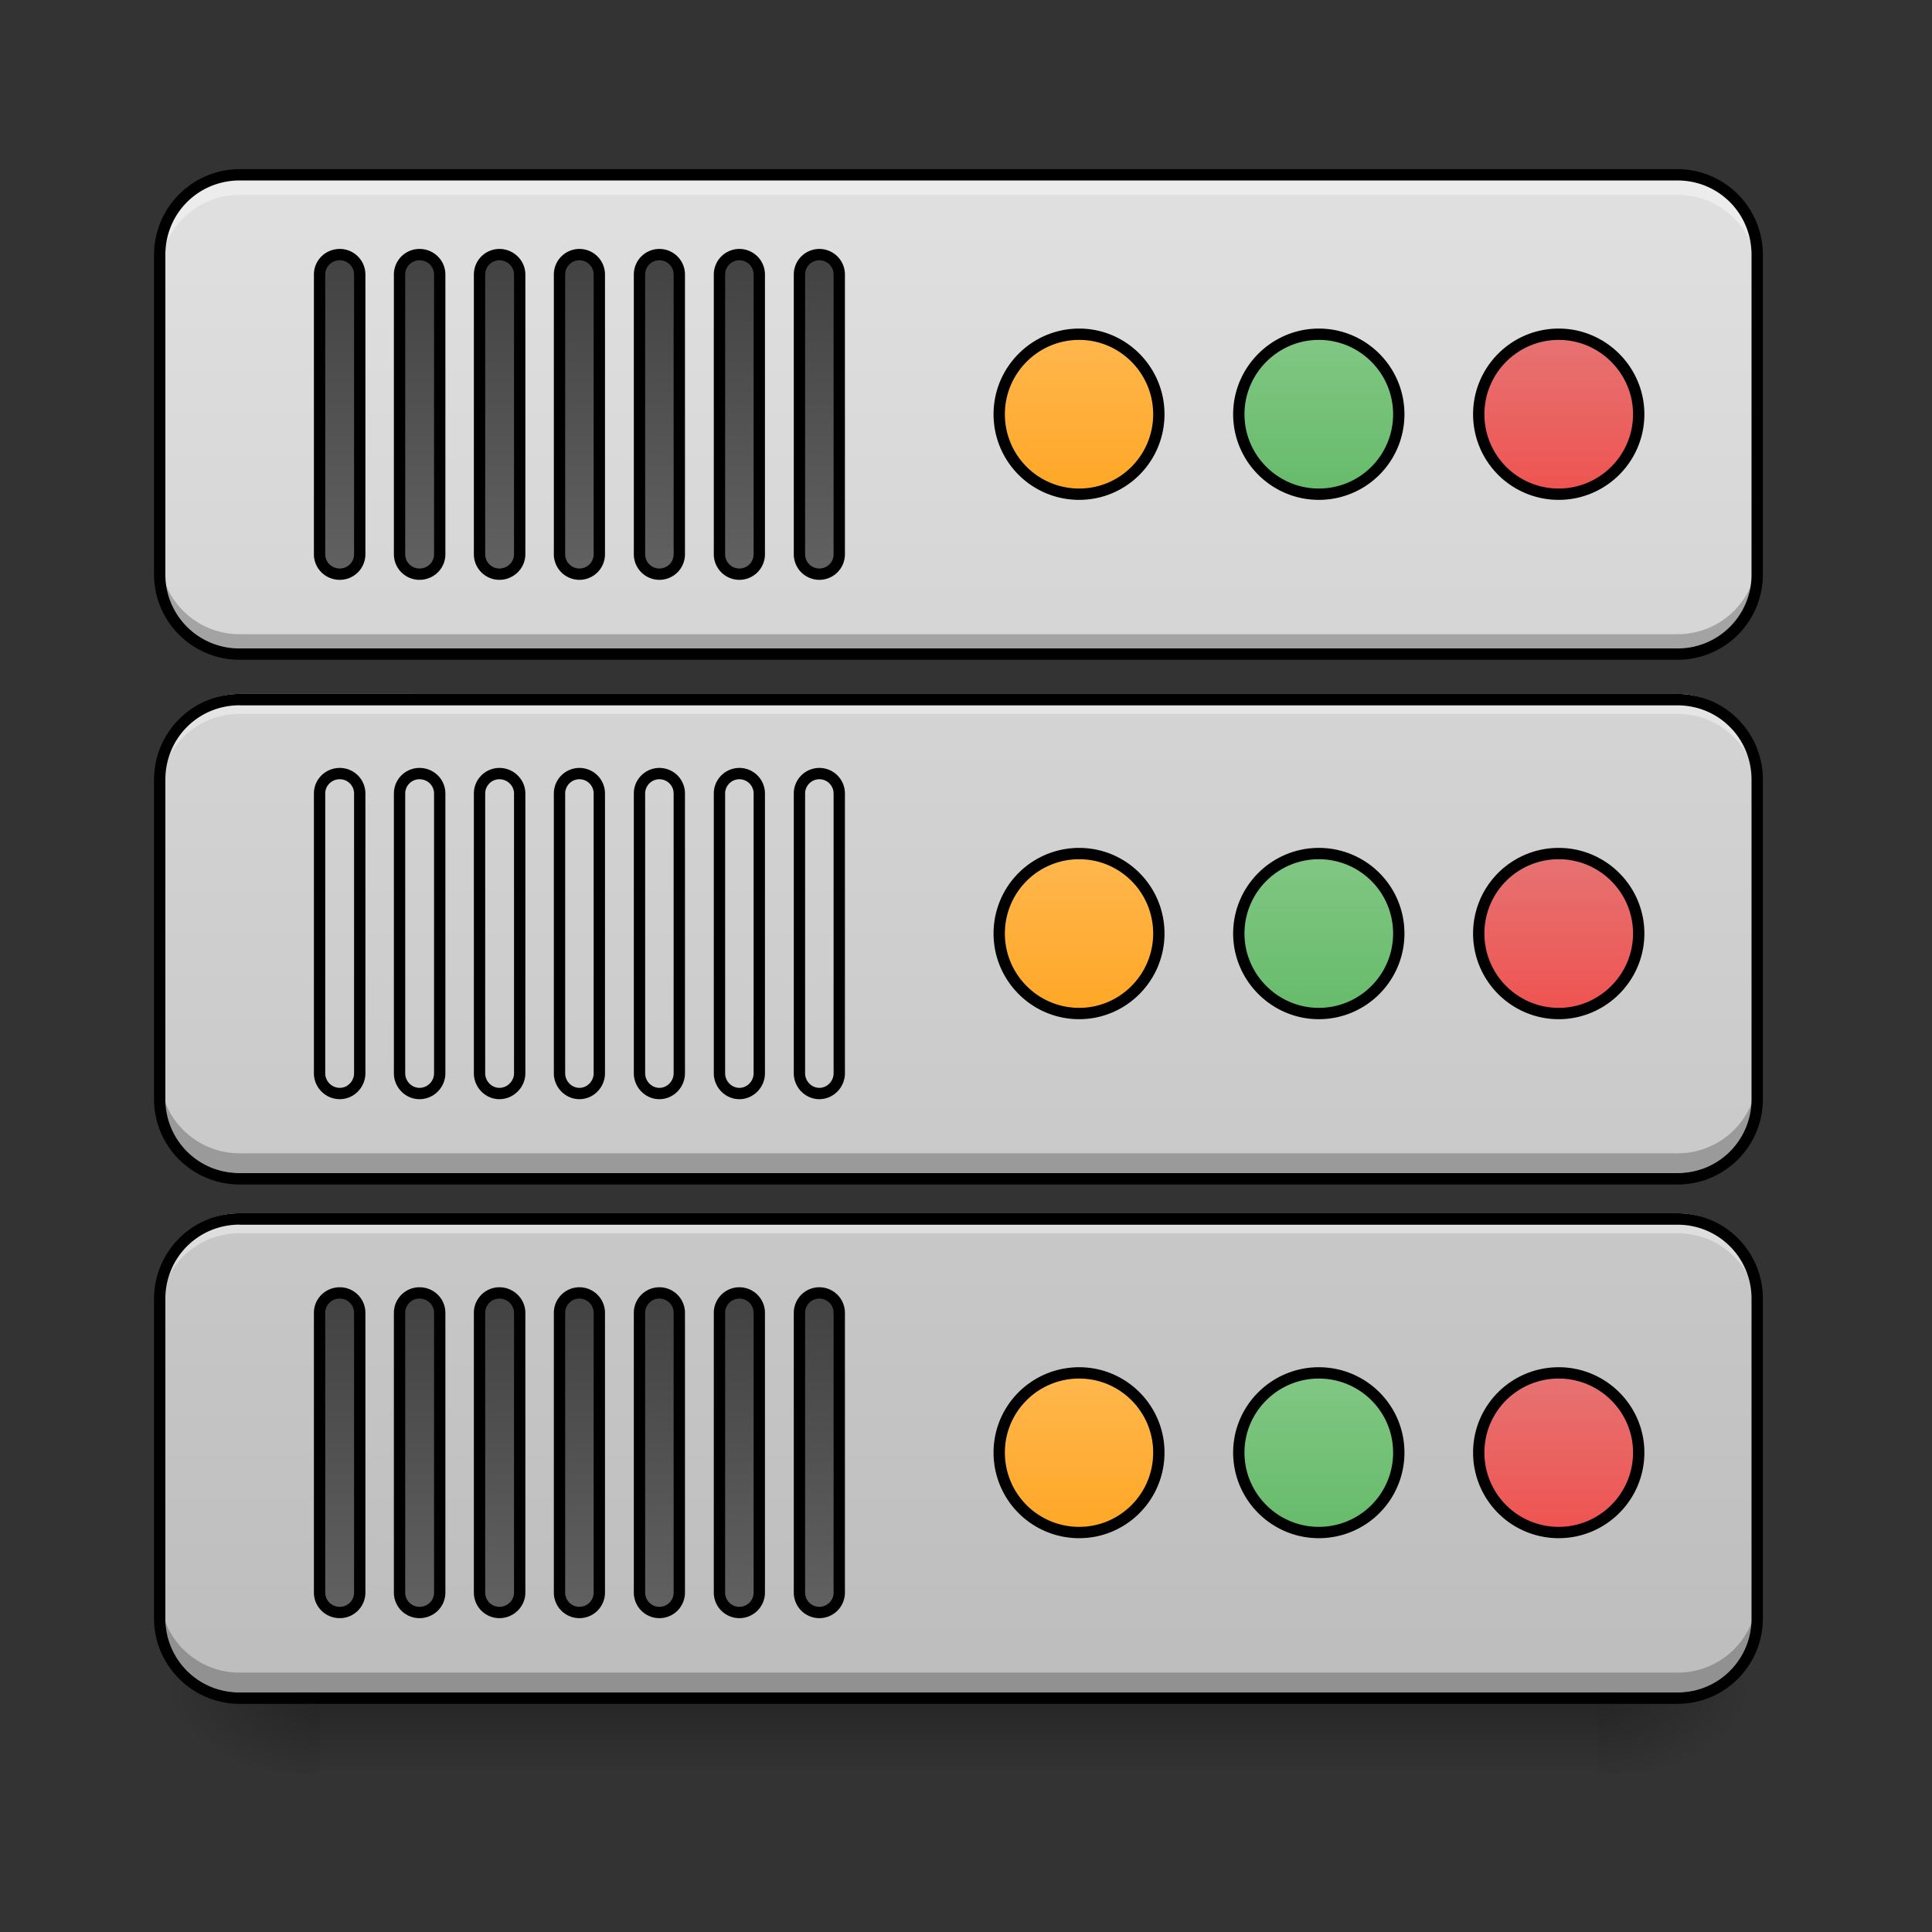 <svg height="22pt" viewBox="0 0 22 22" width="22pt" xmlns="http://www.w3.org/2000/svg" xmlns:xlink="http://www.w3.org/1999/xlink"><rect x="0" y="0" width="22" height="22" fill="#333333" stroke="none"/><linearGradient id="a" gradientTransform="matrix(.069 0 0 .043 -6.55 9.24)" gradientUnits="userSpaceOnUse" x1="254" x2="254" y1="233.5" y2="254.667"><stop offset="0" stop-opacity=".275"/><stop offset="1" stop-opacity="0"/></linearGradient><linearGradient id="b"><stop offset="0" stop-opacity=".314"/><stop offset=".222" stop-opacity=".275"/><stop offset="1" stop-opacity="0"/></linearGradient><radialGradient id="c" cx="450.909" cy="189.579" gradientTransform="matrix(0 -.054 -.097 0 36.295 43.722)" gradientUnits="userSpaceOnUse" r="21.167" xlink:href="#b"/><radialGradient id="d" cx="450.909" cy="189.579" gradientTransform="matrix(0 .054 .097 0 -14.464 -5.175)" gradientUnits="userSpaceOnUse" r="21.167" xlink:href="#b"/><radialGradient id="e" cx="450.909" cy="189.579" gradientTransform="matrix(0 -.054 .097 0 -14.464 43.722)" gradientUnits="userSpaceOnUse" r="21.167" xlink:href="#b"/><radialGradient id="f" cx="450.909" cy="189.579" gradientTransform="matrix(0 .054 -.097 0 36.295 -5.175)" gradientUnits="userSpaceOnUse" r="21.167" xlink:href="#b"/><linearGradient id="g"><stop offset="0" stop-color="#bdbdbd"/><stop offset="1" stop-color="#e0e0e0"/></linearGradient><linearGradient id="h" gradientUnits="userSpaceOnUse" x1="10.914" x2="10.914" xlink:href="#g" y1="19.273" y2="1.992"/><linearGradient id="i" gradientUnits="userSpaceOnUse" x1="10.914" x2="10.914" xlink:href="#g" y1="19.272" y2="1.991"/><linearGradient id="j" gradientUnits="userSpaceOnUse" x1="10.914" x2="10.914" xlink:href="#g" y1="19.272" y2="1.991"/><linearGradient id="k"><stop offset="0" stop-color="#424242"/><stop offset="1" stop-color="#616161"/></linearGradient><linearGradient id="l" gradientUnits="userSpaceOnUse" x1="147.5" x2="62.834" xlink:href="#k" y1="89.958" y2="89.958"/><linearGradient id="m" gradientUnits="userSpaceOnUse" x1="147.5" x2="62.834" xlink:href="#k" y1="111.125" y2="111.125"/><linearGradient id="n" gradientUnits="userSpaceOnUse" x1="147.5" x2="62.834" xlink:href="#k" y1="132.292" y2="132.292"/><linearGradient id="o" gradientUnits="userSpaceOnUse" x1="147.5" x2="62.834" xlink:href="#k" y1="153.458" y2="153.458"/><linearGradient id="p" gradientUnits="userSpaceOnUse" x1="147.5" x2="62.834" xlink:href="#k" y1="174.625" y2="174.625"/><linearGradient id="q" gradientUnits="userSpaceOnUse" x1="147.5" x2="62.834" xlink:href="#k" y1="195.792" y2="195.792"/><linearGradient id="r" gradientUnits="userSpaceOnUse" x1="147.5" x2="62.834" xlink:href="#k" y1="216.958" y2="216.958"/><linearGradient id="s" gradientUnits="userSpaceOnUse" x1="285.75" x2="285.75" y1="-84" y2="-126.333"><stop offset="0" stop-color="#ffa726"/><stop offset="1" stop-color="#ffb74d"/></linearGradient><linearGradient id="t" gradientUnits="userSpaceOnUse" x1="349.25" x2="349.25" y1="-84" y2="-126.333"><stop offset="0" stop-color="#66bb6a"/><stop offset="1" stop-color="#81c784"/></linearGradient><linearGradient id="u" gradientUnits="userSpaceOnUse" x1="407.458" x2="407.458" y1="-84" y2="-126.333"><stop offset="0" stop-color="#ef5350"/><stop offset="1" stop-color="#e57373"/></linearGradient><path d="m3.637 19.273h14.553v.91h-14.553zm0 0" fill="url(#a)"/><path d="m18.191 19.273h1.82v-.91h-1.82zm0 0" fill="url(#c)"/><path d="m3.637 19.273h-1.817v.91h1.817zm0 0" fill="url(#d)"/><path d="m3.637 19.273h-1.817v-.91h1.817zm0 0" fill="url(#e)"/><path d="m18.191 19.273h1.82v.91h-1.82zm0 0" fill="url(#f)"/><path d="m2.73 13.816h16.372c.503 0 .91.407.91.91v3.637c0 .504-.407.91-.91.91h-16.372a.909.909 0 0 1 -.91-.91v-3.636c0-.504.407-.91.91-.91zm0 0" fill="url(#h)"/><path d="m2.73 1.992h16.372c.503 0 .91.406.91.91v3.638c0 .504-.407.91-.91.91h-16.372a.909.909 0 0 1 -.91-.91v-3.638c0-.504.407-.91.91-.91zm0 0" fill="url(#i)"/><path d="m2.73 1.992a.909.909 0 0 0 -.91.91v.227c0-.504.407-.91.91-.91h16.372c.503 0 .91.406.91.91v-.227a.909.909 0 0 0 -.91-.91zm0 0" fill="#fff" fill-opacity=".392"/><path d="m2.73 19.273a.909.909 0 0 1 -.91-.91v-.226c0 .504.407.91.91.91h16.372c.503 0 .91-.406.91-.91v.226c0 .504-.407.91-.91.91zm0 0" fill-opacity=".235"/><path d="m2.73 7.902h16.372c.503 0 .91.41.91.91v3.641c0 .5-.407.906-.91.906h-16.372a.908.908 0 0 1 -.91-.906v-3.64c0-.5.407-.91.91-.91zm0 0" fill="url(#j)"/><path d="m2.73 7.902a.909.909 0 0 0 -.91.91v.227c0-.504.407-.91.91-.91h16.372c.503 0 .91.406.91.91v-.226a.909.909 0 0 0 -.91-.91zm0 5.914a.909.909 0 0 0 -.91.91v.227c0-.504.407-.91.91-.91h16.372c.503 0 .91.406.91.91v-.226a.909.909 0 0 0 -.91-.91zm0 0" fill="#fff" fill-opacity=".392"/><path d="m2.73 13.36a.905.905 0 0 1 -.91-.907v-.23c0 .504.407.91.91.91h16.372c.503 0 .91-.406.91-.91v.23a.905.905 0 0 1 -.91.906zm0-5.91a.909.909 0 0 1 -.91-.91v-.228c0 .504.407.91.91.91h16.372c.503 0 .91-.406.91-.91v.227c0 .504-.407.91-.91.91zm0 0" fill-opacity=".235"/><path d="m2.73 1.926a.977.977 0 0 0 -.976.976v3.638c0 .54.437.973.976.973h16.372a.97.97 0 0 0 .972-.973v-3.638a.974.974 0 0 0 -.972-.976zm0 .129h16.372c.468 0 .843.375.843.847v3.638a.84.84 0 0 1 -.843.844h-16.372a.841.841 0 0 1 -.847-.844v-3.638c0-.472.375-.847.847-.847zm0 5.847a.977.977 0 0 0 -.976.977v3.637c0 .539.437.972.976.972h16.372a.97.97 0 0 0 .972-.972v-3.637a.974.974 0 0 0 -.972-.977zm0 .13h16.372c.468 0 .843.374.843.847v3.637a.84.84 0 0 1 -.843.843h-16.372a.841.841 0 0 1 -.847-.843v-3.637c0-.473.375-.848.847-.848zm0 5.784a.974.974 0 0 0 -.976.973v3.64c0 .536.437.973.976.973h16.372c.539 0 .972-.437.972-.972v-3.64a.97.97 0 0 0 -.972-.974zm0 .13h16.372a.84.84 0 0 1 .843.843v3.64a.84.84 0 0 1 -.843.844h-16.372a.841.841 0 0 1 -.847-.843v-3.64c0-.47.375-.845.847-.845zm0 0"/><g stroke="#000" stroke-linecap="round" stroke-linejoin="round" stroke-width="3"><path d="m68.105 84.628h74.084c2.909 0 5.272 2.364 5.272 5.363a5.276 5.276 0 0 1 -5.272 5.273h-74.084a5.276 5.276 0 0 1 -5.272-5.273c0-3 2.363-5.363 5.272-5.363zm0 0" fill="url(#l)" transform="matrix(0 -.043 .043 0 0 9.24)"/><path d="m68.105 105.808h74.084a5.276 5.276 0 0 1 5.272 5.272c0 3-2.363 5.363-5.272 5.363h-74.084c-2.909 0-5.272-2.363-5.272-5.363a5.276 5.276 0 0 1 5.272-5.272zm0 0" fill="url(#m)" transform="matrix(0 -.043 .043 0 0 9.24)"/><path d="m68.105 126.988h74.084a5.276 5.276 0 0 1 5.272 5.272c0 2.909-2.363 5.363-5.272 5.363h-74.084c-2.909 0-5.272-2.454-5.272-5.363a5.276 5.276 0 0 1 5.272-5.272zm0 0" fill="url(#n)" transform="matrix(0 -.043 .043 0 0 9.24)"/><path d="m68.105 148.168h74.084a5.276 5.276 0 0 1 5.272 5.272 5.276 5.276 0 0 1 -5.272 5.272h-74.084a5.276 5.276 0 0 1 -5.272-5.272 5.276 5.276 0 0 1 5.272-5.272zm0 0" fill="url(#o)" transform="matrix(0 -.043 .043 0 0 9.24)"/><path d="m68.105 169.347h74.084a5.276 5.276 0 0 1 5.272 5.273 5.276 5.276 0 0 1 -5.272 5.272h-74.084a5.276 5.276 0 0 1 -5.272-5.272 5.276 5.276 0 0 1 5.272-5.273zm0 0" fill="url(#p)" transform="matrix(0 -.043 .043 0 0 9.24)"/><path d="m68.105 190.527h74.084a5.276 5.276 0 0 1 5.272 5.272 5.276 5.276 0 0 1 -5.272 5.273h-74.084a5.276 5.276 0 0 1 -5.272-5.273 5.276 5.276 0 0 1 5.272-5.272zm0 0" fill="url(#q)" transform="matrix(0 -.043 .043 0 0 9.24)"/><path d="m68.105 211.707h74.084a5.276 5.276 0 0 1 5.272 5.272 5.276 5.276 0 0 1 -5.272 5.273h-74.084a5.276 5.276 0 0 1 -5.272-5.273 5.276 5.276 0 0 1 5.272-5.272zm0 0" fill="url(#r)" transform="matrix(0 -.043 .043 0 0 9.24)"/><path d="m68.156 84.628h74.084c2.909 0 5.272 2.364 5.272 5.363a5.276 5.276 0 0 1 -5.272 5.273h-74.084c-2.909 0-5.363-2.364-5.363-5.273 0-3 2.454-5.363 5.363-5.363zm0 0" fill="url(#l)" transform="matrix(0 -.043 .043 0 0 15.152)"/><path d="m68.156 105.808h74.084a5.276 5.276 0 0 1 5.272 5.272c0 3-2.363 5.363-5.272 5.363h-74.084c-2.909 0-5.363-2.363-5.363-5.363 0-2.909 2.454-5.272 5.363-5.272zm0 0" fill="url(#m)" transform="matrix(0 -.043 .043 0 0 15.152)"/><path d="m68.156 126.988h74.084a5.276 5.276 0 0 1 5.272 5.272c0 2.909-2.363 5.363-5.272 5.363h-74.084c-2.909 0-5.363-2.454-5.363-5.363s2.454-5.272 5.363-5.272zm0 0" fill="url(#n)" transform="matrix(0 -.043 .043 0 0 15.152)"/><path d="m68.156 148.168h74.084a5.276 5.276 0 0 1 5.272 5.272 5.276 5.276 0 0 1 -5.272 5.272h-74.084c-2.909 0-5.363-2.363-5.363-5.272s2.454-5.272 5.363-5.272zm0 0" fill="url(#o)" transform="matrix(0 -.043 .043 0 0 15.152)"/><path d="m68.156 169.347h74.084a5.276 5.276 0 0 1 5.272 5.273 5.276 5.276 0 0 1 -5.272 5.272h-74.084c-2.909 0-5.363-2.363-5.363-5.272 0-2.91 2.454-5.273 5.363-5.273zm0 0" fill="url(#p)" transform="matrix(0 -.043 .043 0 0 15.152)"/><path d="m68.156 190.527h74.084a5.276 5.276 0 0 1 5.272 5.272 5.276 5.276 0 0 1 -5.272 5.273h-74.084c-2.909 0-5.363-2.364-5.363-5.273 0-2.908 2.454-5.272 5.363-5.272zm0 0" fill="url(#q)" transform="matrix(0 -.043 .043 0 0 15.152)"/><path d="m68.156 211.707h74.084a5.276 5.276 0 0 1 5.272 5.272 5.276 5.276 0 0 1 -5.272 5.273h-74.084c-2.909 0-5.363-2.364-5.363-5.273s2.454-5.272 5.363-5.272zm0 0" fill="url(#r)" transform="matrix(0 -.043 .043 0 0 15.152)"/><path d="m68.116 84.628h74.084c2.909 0 5.272 2.364 5.272 5.363a5.276 5.276 0 0 1 -5.272 5.273h-74.084a5.276 5.276 0 0 1 -5.272-5.273c0-3 2.363-5.363 5.272-5.363zm0 0" fill="url(#l)" transform="matrix(0 -.043 .043 0 0 21.064)"/><path d="m68.116 105.808h74.084a5.276 5.276 0 0 1 5.272 5.272c0 3-2.363 5.363-5.272 5.363h-74.084c-2.909 0-5.272-2.363-5.272-5.363a5.276 5.276 0 0 1 5.272-5.272zm0 0" fill="url(#m)" transform="matrix(0 -.043 .043 0 0 21.064)"/><path d="m68.116 126.988h74.084a5.276 5.276 0 0 1 5.272 5.272c0 2.909-2.363 5.363-5.272 5.363h-74.084c-2.909 0-5.272-2.454-5.272-5.363a5.276 5.276 0 0 1 5.272-5.272zm0 0" fill="url(#n)" transform="matrix(0 -.043 .043 0 0 21.064)"/><path d="m68.116 148.168h74.084a5.276 5.276 0 0 1 5.272 5.272 5.276 5.276 0 0 1 -5.272 5.272h-74.084a5.276 5.276 0 0 1 -5.272-5.272 5.276 5.276 0 0 1 5.272-5.272zm0 0" fill="url(#o)" transform="matrix(0 -.043 .043 0 0 21.064)"/><path d="m68.116 169.347h74.084a5.276 5.276 0 0 1 5.272 5.273 5.276 5.276 0 0 1 -5.272 5.272h-74.084a5.276 5.276 0 0 1 -5.272-5.272 5.276 5.276 0 0 1 5.272-5.273zm0 0" fill="url(#p)" transform="matrix(0 -.043 .043 0 0 21.064)"/><path d="m68.116 190.527h74.084a5.276 5.276 0 0 1 5.272 5.272 5.276 5.276 0 0 1 -5.272 5.273h-74.084a5.276 5.276 0 0 1 -5.272-5.273 5.276 5.276 0 0 1 5.272-5.272zm0 0" fill="url(#q)" transform="matrix(0 -.043 .043 0 0 21.064)"/><path d="m68.116 211.707h74.084a5.276 5.276 0 0 1 5.272 5.272 5.276 5.276 0 0 1 -5.272 5.273h-74.084a5.276 5.276 0 0 1 -5.272-5.273 5.276 5.276 0 0 1 5.272-5.272zm0 0" fill="url(#r)" transform="matrix(0 -.043 .043 0 0 21.064)"/><path d="m285.79-126.372c11.636 0 21.09 9.544 21.09 21.18 0 11.726-9.454 21.18-21.09 21.18a21.143 21.143 0 0 1 -21.179-21.18c0-11.636 9.454-21.18 21.18-21.18zm0 0" fill="url(#s)" transform="matrix(.043 0 0 .043 0 9.24)"/><path d="m349.24-126.372c11.726 0 21.18 9.544 21.18 21.18a21.143 21.143 0 0 1 -21.18 21.18c-11.636 0-21.18-9.454-21.18-21.18 0-11.636 9.544-21.18 21.18-21.18zm0 0" fill="url(#t)" transform="matrix(.043 0 0 .043 0 9.24)"/><path d="m412.779-126.372c11.635 0 21.18 9.544 21.18 21.18 0 11.726-9.545 21.18-21.18 21.18a21.143 21.143 0 0 1 -21.18-21.18c0-11.636 9.454-21.18 21.18-21.18zm0 0" fill="url(#u)" transform="matrix(.043 0 0 .043 0 9.24)"/><path d="m285.79-126.332c11.636 0 21.09 9.453 21.09 21.18 0 11.635-9.454 21.18-21.09 21.18-11.725 0-21.179-9.545-21.179-21.18a21.143 21.143 0 0 1 21.18-21.18zm0 0" fill="url(#s)" transform="matrix(.043 0 0 .043 0 15.152)"/><path d="m349.24-126.332a21.143 21.143 0 0 1 21.18 21.18c0 11.635-9.454 21.18-21.18 21.18-11.636 0-21.18-9.545-21.18-21.18 0-11.727 9.544-21.18 21.18-21.18zm0 0" fill="url(#t)" transform="matrix(.043 0 0 .043 0 15.152)"/><path d="m412.779-126.332c11.635 0 21.18 9.453 21.18 21.18 0 11.635-9.545 21.18-21.18 21.18-11.726 0-21.18-9.545-21.18-21.18a21.143 21.143 0 0 1 21.18-21.18zm0 0" fill="url(#u)" transform="matrix(.043 0 0 .043 0 15.152)"/><path d="m285.79-126.292c11.636 0 21.09 9.453 21.09 21.089 0 11.726-9.454 21.18-21.09 21.18a21.143 21.143 0 0 1 -21.179-21.18c0-11.636 9.454-21.09 21.18-21.09zm0 0" fill="url(#s)" transform="matrix(.043 0 0 .043 0 21.064)"/><path d="m349.24-126.292c11.726 0 21.18 9.453 21.18 21.089a21.143 21.143 0 0 1 -21.18 21.18c-11.636 0-21.18-9.454-21.18-21.18 0-11.636 9.544-21.09 21.18-21.09zm0 0" fill="url(#t)" transform="matrix(.043 0 0 .043 0 21.064)"/><path d="m412.779-126.292c11.635 0 21.18 9.453 21.18 21.089 0 11.726-9.545 21.18-21.18 21.18a21.143 21.143 0 0 1 -21.18-21.18c0-11.636 9.454-21.09 21.18-21.09zm0 0" fill="url(#u)" transform="matrix(.043 0 0 .043 0 21.064)"/></g></svg>
